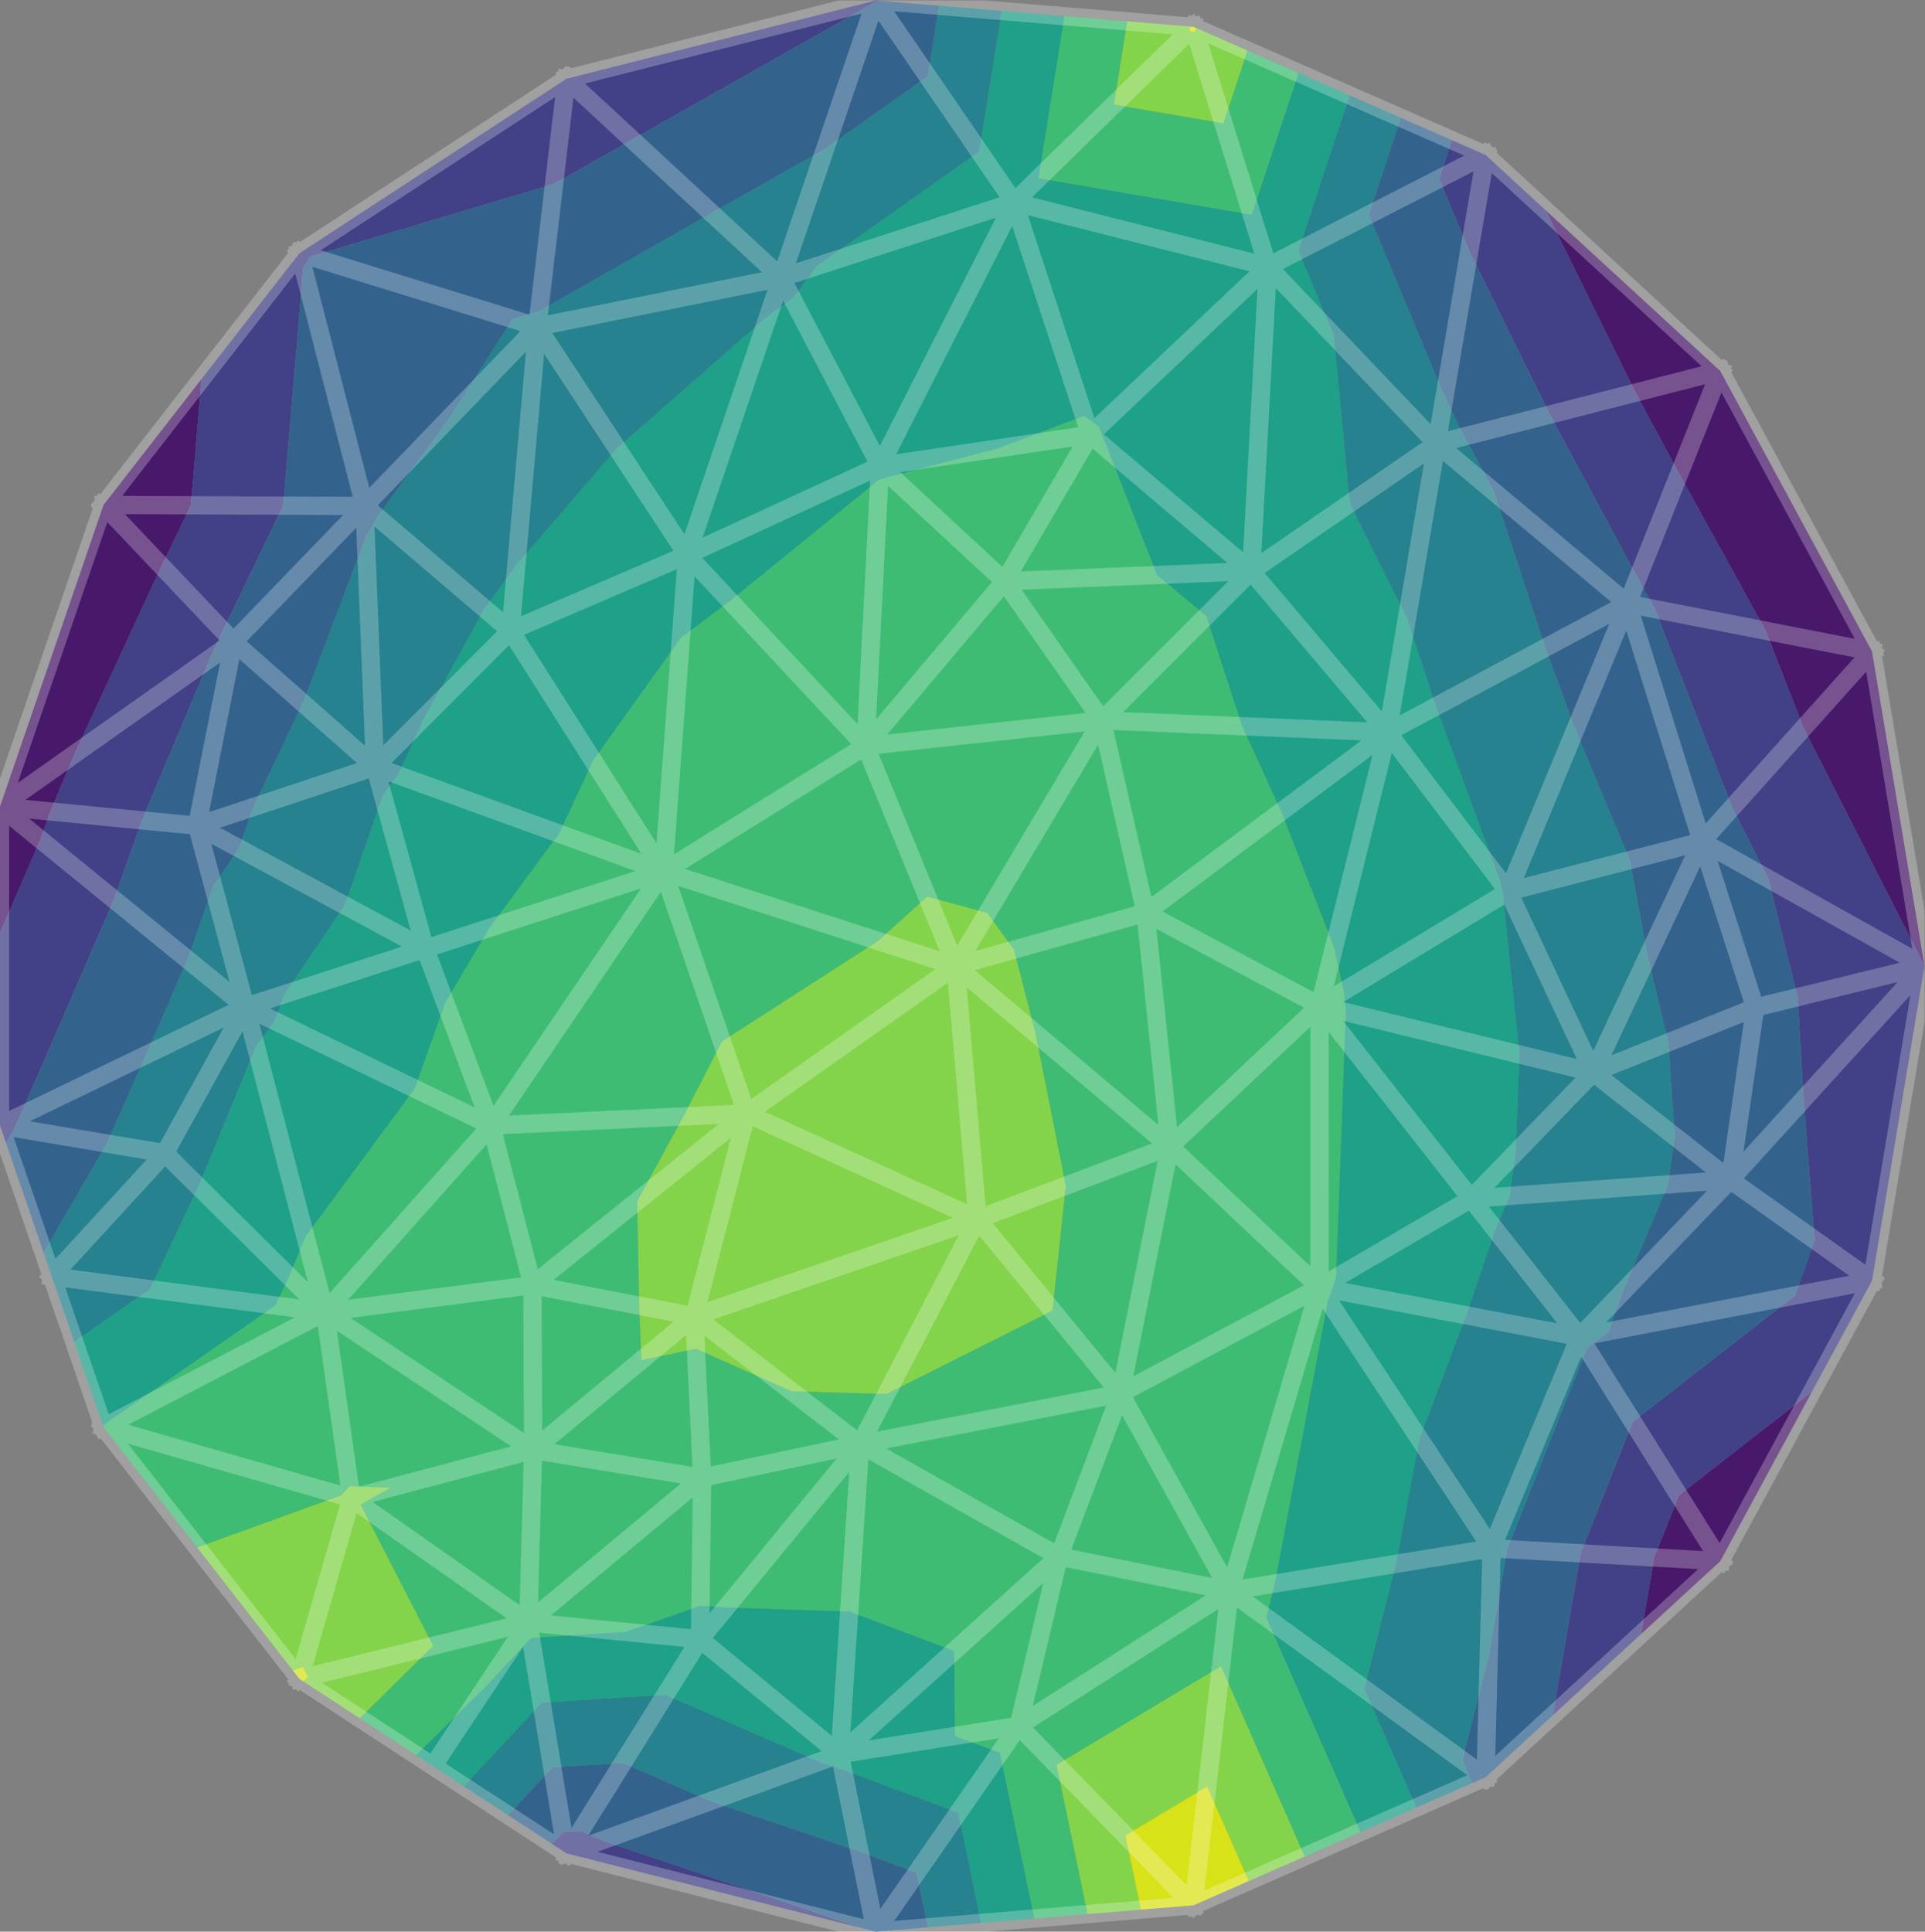 <?xml version="1.0" encoding="UTF-8" standalone="no"?>
<!-- Created with Inkscape (http://www.inkscape.org/) -->

<svg
   xmlns:dc="http://purl.org/dc/elements/1.1/"
   xmlns:cc="http://creativecommons.org/ns#"
   xmlns:rdf="http://www.w3.org/1999/02/22-rdf-syntax-ns#"
   xmlns:svg="http://www.w3.org/2000/svg"
   xmlns="http://www.w3.org/2000/svg"
   xmlns:sodipodi="http://sodipodi.sourceforge.net/DTD/sodipodi-0.dtd"
   xmlns:inkscape="http://www.inkscape.org/namespaces/inkscape"
   version="1.1"
   id="svg2"
   xml:space="preserve"
   width="350.916"
   height="352.118"
   viewBox="0 0 350.916 352.118"
   sodipodi:docname="dirichlet_problem.svg"
   inkscape:version="0.92.5 (2060ec1f9f, 2020-04-08)"><rect x="0" y="0" width="350.916" height="352.118" fill="#808080" stroke="none"/><defs
     id="defs6"><clipPath
       clipPathUnits="userSpaceOnUse"
       id="clipPath20"><path
         d="M 0,0 H 263.187 V 264.089 H 0 Z"
         id="path18"
         inkscape:connector-curvature="0" /></clipPath><clipPath
       clipPathUnits="userSpaceOnUse"
       id="clipPath30"><path
         d="M 0,0 H 263.187 V 264.089 H 0 Z"
         id="path28"
         inkscape:connector-curvature="0" /></clipPath><clipPath
       clipPathUnits="userSpaceOnUse"
       id="clipPath40"><path
         d="M 0,0 H 263.187 V 264.089 H 0 Z"
         id="path38"
         inkscape:connector-curvature="0" /></clipPath><clipPath
       clipPathUnits="userSpaceOnUse"
       id="clipPath50"><path
         d="M 0,0 H 263.187 V 264.089 H 0 Z"
         id="path48"
         inkscape:connector-curvature="0" /></clipPath><clipPath
       clipPathUnits="userSpaceOnUse"
       id="clipPath60"><path
         d="M 0,0 H 263.187 V 264.089 H 0 Z"
         id="path58"
         inkscape:connector-curvature="0" /></clipPath><clipPath
       clipPathUnits="userSpaceOnUse"
       id="clipPath70"><path
         d="M 0,0 H 263.187 V 264.089 H 0 Z"
         id="path68"
         inkscape:connector-curvature="0" /></clipPath><clipPath
       clipPathUnits="userSpaceOnUse"
       id="clipPath80"><path
         d="M 0,0 H 263.187 V 264.089 H 0 Z"
         id="path78"
         inkscape:connector-curvature="0" /></clipPath><clipPath
       clipPathUnits="userSpaceOnUse"
       id="clipPath90"><path
         d="M 0,0 H 263.187 V 264.089 H 0 Z"
         id="path88"
         inkscape:connector-curvature="0" /></clipPath><clipPath
       clipPathUnits="userSpaceOnUse"
       id="clipPath100"><path
         d="M 0,0 H 263.187 V 264.089 H 0 Z"
         id="path98"
         inkscape:connector-curvature="0" /></clipPath></defs><sodipodi:namedview
     pagecolor="#ffffff"
     bordercolor="#666666"
     borderopacity="1"
     objecttolerance="10"
     gridtolerance="10"
     guidetolerance="10"
     inkscape:pageopacity="0"
     inkscape:pageshadow="2"
     inkscape:window-width="2185"
     inkscape:window-height="1618"
     id="namedview4"
     showgrid="false"
     inkscape:zoom="2.4583333"
     inkscape:cx="89.03136"
     inkscape:cy="185.13074"
     inkscape:window-x="892"
     inkscape:window-y="160"
     inkscape:window-maximized="0"
     inkscape:current-layer="g96" /><g
     id="g10"
     inkscape:groupmode="layer"
     inkscape:label="PDE_solution"
     transform="matrix(1.333,0,0,-1.333,0,352.118)"><g
       id="g914"
       style="opacity:1"><g
         id="g14"
         style=""><g
           clip-path="url(#clipPath20)"
           id="g16"
           style=""><path
             inkscape:connector-curvature="0"
             id="path22"
             style="fill:#48186a;fill-opacity:1;fill-rule:nonzero;stroke:none"
             d="m 247.788,73.835 -18.191,-14.16 -3.372,-8.503 -1.8,-10.472 10.823,9.963 m -23.856,184.724 12.276,-24.928 5.974,-11.105 11.828,-21.451 5.177,-13.29 16.54,-32.569 1e-5,-1e-5 v 0 -3e-5 l 10e-6,4e-5 -7.179,43.022 -20.759,38.36 M 0,136.598 l 5.531,12.745 1.355,3.841 3.304,7.859 11.904,25.708 4.011,8.308 1.454,17.259 L 14.162,195.106 0,153.853" /></g></g><g
         id="g24"
         style=""><g
           clip-path="url(#clipPath30)"
           id="g26"
           style=""><path
             inkscape:connector-curvature="0"
             id="path32"
             style="fill:#424086;fill-opacity:1;fill-rule:nonzero;stroke:none"
             d="m 117.736,0.509 -35.395,11.966 -2.967,1.291 -2.388,-0.152 -1.5,-1.614 1.98,-1.294 m 146.959,29.993 1.8,10.472 3.372,8.503 18.191,14.16 8.219,15.188 7.179,43.022 v 3e-5 0 l -1e-5,1e-5 -16.54,32.569 -5.177,13.29 -11.828,21.451 -5.974,11.105 -12.276,24.928 -8.234,7.58 -4.604,2.019 -1.739,-5.269 4.116,-9.867 11.026,-22.39 12.014,-22.333 2.352,-4.266 10.57,-27.135 4.952,-9.752 3.999,-16.183 0.81,-13.927 1.513,-19.273 -2.674,-7.588 L 223.296,69.722 216.165,51.739 212.358,29.591 M 27.559,212.318 26.105,195.058 22.093,186.75 10.19,161.043 6.886,153.184 5.531,149.343 0,136.598 v -26.362 l 0.82,-2.39 1.188,2.052 0.737,1.665 12.838,29.583 3.817,10.823 9.31,22.143 1.764,3.809 8.25,17.088 2.74,32.525 0.978,1.532 33.331,9.94 10.667,6.068 33.231,18.795 0.153,0.108 0.017,0.105 -0.094,0.008 -42.282,-10.707 -36.514,-23.856" /></g></g><g
         id="g34"
         style=""><g
           clip-path="url(#clipPath40)"
           id="g36"
           style=""><path
             inkscape:connector-curvature="0"
             id="path42"
             style="fill:#33638d;fill-opacity:1;fill-rule:nonzero;stroke:none"
             d="m 75.486,12.001 1.5,1.614 2.388,0.152 2.967,-1.291 L 117.736,0.509 119.748,0 l 7.156,0.593 -1.553,7.472 -7.82,2.914 -20.348,6.879 -12.001,5.222 -9.659,-0.614 -6.066,-6.528 m 142.9,13.652 3.807,22.147 7.131,17.983 22.2,17.281 2.674,7.588 -1.513,19.273 -0.81,13.927 -3.999,16.183 -4.952,9.752 -10.57,27.135 -2.352,4.266 -12.014,22.333 -11.026,22.39 -4.116,9.867 1.739,5.269 -6.989,3.066 -4.378,-13.268 10.365,-24.848 2.697,-5.476 4.068,-7.562 7.006,-21.329 4.112,-11.197 7.448,-17.844 2.437,-13.206 2.837,-11.71 0.86,-12.854 -0.903,-6.568 -6.238,-14.738 -1.885,-5.35 -2.996,-2.332 -10.89,-27.464 -2.509,-14.595 -3.623,-14.269 1.37,-3.116 1.815,0.796 m -83.316,242.959 -0.017,-0.105 -0.153,-0.108 -33.231,-18.795 -10.667,-6.068 -33.331,-9.94 -0.978,-1.532 -2.74,-32.525 -8.25,-17.088 -1.764,-3.809 -9.31,-22.143 -3.817,-10.823 -12.838,-29.583 -0.737,-1.665 -1.188,-2.052 5.146,-14.989 8.642,14.925 5.362,12.109 5.667,13.059 3.53,10.008 3.521,5.184 1.956,5.645 6.78,14.221 8.601,22.632 1.565,2.839 9.891,13.55 8.617,13.489 3.629,1.082 23.582,13.414 15.538,8.788 14.026,9.902 1.548,9.666" /></g></g><g
         id="g44"
         style=""><g
           clip-path="url(#clipPath50)"
           id="g46"
           style=""><path
             inkscape:connector-curvature="0"
             id="path52"
             style="fill:#26828e;fill-opacity:1;fill-rule:nonzero;stroke:none"
             d="m 69.458,15.939 6.066,6.528 9.659,0.614 12.001,-5.222 20.348,-6.879 7.82,-2.914 1.553,-7.472 7.276,0.603 -3.132,15.069 -15.77,5.877 -3.252,1.099 -21.034,9.153 L 74.063,31.319 63.43,19.878 m 137.914,0.448 -1.37,3.116 3.623,14.269 2.509,14.595 10.89,27.464 2.996,2.332 1.885,5.35 6.238,14.738 0.903,6.568 -0.86,12.854 -2.837,11.71 -2.437,13.206 -7.448,17.844 -4.112,11.197 -7.006,21.329 -4.068,7.562 -2.697,5.476 -10.365,24.848 4.378,13.268 -6.989,3.066 -7.018,-21.267 4.839,-11.601 2.193,-22.928 7.816,-15.708 3.961,-12.061 8.729,-23.772 0.436,-1.99 2.26,-21.834 -0.535,-13.441 -0.811,-5.903 -1.95,-4.608 -3.986,-11.716 -6.399,-16.897 -3.203,-17.092 -4.341,-17.096 7.136,-16.229 m -65.283,246.395 -1.548,-9.666 -14.026,-9.902 -15.538,-8.788 -23.582,-13.414 -3.629,-1.082 -8.617,-13.489 -9.891,-13.55 -1.565,-2.839 -8.601,-22.632 -6.78,-14.221 -1.956,-5.645 -3.521,-5.184 -3.53,-10.008 -5.667,-13.059 -5.362,-12.109 -8.642,-14.925 1.115,-3.248 3.073,-8.95 10.361,7.201 6.621,14.041 7.866,19.121 2.591,3.511 1.298,3.657 8.256,12.157 5.215,15.048 2.048,2.775 3.727,8.012 8.137,14.757 4.337,5.942 13.773,15.972 20.705,18.149 3.277,2.288 3.352,4.47 22.2,15.673 3.08,19.227" /></g></g><g
         id="g54"
         style=""><g
           clip-path="url(#clipPath60)"
           id="g56"
           style=""><path
             inkscape:connector-curvature="0"
             id="path62"
             style="fill:#1fa088;fill-opacity:1;fill-rule:nonzero;stroke:none"
             d="m 63.43,19.878 10.633,11.441 16.929,1.075 21.034,-9.153 3.252,-1.099 15.77,-5.877 3.132,-15.069 7.276,0.603 -4.71,22.667 -6.159,2.295 -0.089,11.624 -14.365,5.411 -16.831,0.543 -3.514,0.233 -10.284,-3.58 -12.902,-0.82 -6.141,-6.608 -9.562,-9.418 2.311,-1.51 m 134.495,-5.66 -7.136,16.229 4.341,17.096 3.203,17.092 6.399,16.897 3.986,11.716 1.95,4.608 0.811,5.903 0.535,13.441 -2.26,21.834 -0.436,1.99 -8.729,23.772 -3.961,12.061 -7.816,15.708 -2.193,22.928 -4.839,11.601 7.018,21.267 -6.989,3.066 -6.4,-19.392 -29.163,4.987 3.551,22.171 -8.578,0.711 -3.08,-19.227 -22.2,-15.673 -3.352,-4.47 -3.277,-2.288 -20.705,-18.149 -13.773,-15.972 -4.337,-5.942 -8.137,-14.757 -3.727,-8.012 -2.048,-2.775 -5.215,-15.048 -8.256,-12.157 -1.298,-3.657 -2.591,-3.511 -7.866,-19.121 -6.621,-14.041 -10.361,-7.201 3.923,-11.426 23.587,16.394 1.877,3.982 2.231,5.422 14.948,20.255 4.174,11.756 6.055,10.228 9.515,12.889 4.645,9.984 12.006,16.786 6.724,5.044 20.412,16.609 1.624,0.444 14.646,3.818 11.727,4.446 2.017,-1.469 1.254,-3.166 6.702,-17.137 6.741,-5.619 4.905,-15.058 5.352,-11.672 7.223,-18.564 1.312,-5.982 0.297,-2.87 -0.14,-3.522 -1.204,-32.8 -0.56,-1.645 -0.542,-1.432 -7.262,-38.749 -1.178,-4.64 12.902,-29.341" /></g></g><g
         id="g64"
         style=""><g
           clip-path="url(#clipPath70)"
           id="g66"
           style=""><path
             inkscape:connector-curvature="0"
             id="path72"
             style="fill:#3fbc73;fill-opacity:1;fill-rule:nonzero;stroke:none"
             d="m 148.731,2.402 -4.243,20.416 22.493,13.481 11.444,-26.025 7.639,3.351 -12.902,29.341 1.178,4.64 7.262,38.749 0.542,1.432 0.56,1.645 1.204,32.8 0.14,3.522 -0.297,2.87 -1.312,5.982 -7.223,18.564 -5.352,11.672 -4.905,15.058 -6.741,5.619 -6.702,17.137 -1.254,3.166 -2.017,1.469 -11.727,-4.446 -14.646,-3.818 -1.624,-0.444 -20.412,-16.609 -6.724,-5.044 L 81.108,160.143 76.463,150.159 66.948,137.27 60.893,127.042 56.72,115.286 41.772,95.03 39.541,89.608 37.664,85.627 14.076,69.233 l 0.086,-0.25 12.801,-16.447 19.705,7.139 1.149,1.242 5.587,-0.218 -4.103,-2.3 9.937,-19.322 -10.049,-9.898 7.708,-5.036 9.562,9.418 6.141,6.608 12.902,0.82 10.284,3.58 3.514,-0.233 16.831,-0.543 14.365,-5.411 0.089,-11.624 6.159,-2.295 4.71,-22.667 m 29.144,255.45 -3.288,-9.962 -14.981,2.562 1.824,11.389 -8.578,0.711 -3.551,-22.171 29.163,-4.987 6.4,19.392 M 108.242,73.899 l -13.071,5.817 -7.454,-1.568 -0.31,7.457 -0.265,14.288 6.319,11.586 5.265,10.251 21.354,13.748 6.718,6.07 8.217,-2.241 3.646,-5.025 2.942,-11.428 4.147,-20.853 -1.819,-17.058 -22.715,-11.421" /></g></g><g
         id="g74"
         style=""><g
           clip-path="url(#clipPath80)"
           id="g76"
           style=""><path
             inkscape:connector-curvature="0"
             id="path82"
             style="fill:#84d44b;fill-opacity:1;fill-rule:nonzero;stroke:none"
             d="m 156.007,3.004 -2.112,10.161 11.195,6.71 5.696,-12.953 7.639,3.351 L 166.981,36.298 144.489,22.817 148.731,2.402 M 163.61,260.314 l -0.175,-0.532 -0.8,0.137 0.097,0.608 -8.578,0.711 -1.824,-11.389 14.981,-2.562 3.288,9.962 M 40.051,35.721 l 1.377,0.499 0.703,-1.366 -0.647,-0.638 7.708,-5.036 10.049,9.898 -9.937,19.322 4.103,2.3 -5.587,0.218 -1.149,-1.242 -19.705,-7.139 m 94.252,20.986 22.715,11.421 1.819,17.058 -4.147,20.853 -2.942,11.428 -3.646,5.025 -8.217,2.241 -6.718,-6.07 -21.354,-13.748 -5.265,-10.251 -6.319,-11.586 0.265,-14.288 0.31,-7.457 7.454,1.568 13.071,-5.817" /></g></g><g
         id="g84"
         style=""><g
           clip-path="url(#clipPath90)"
           id="g86"
           style=""><path
             inkscape:connector-curvature="0"
             id="path92"
             style="fill:#d8e219;fill-opacity:1;fill-rule:nonzero;stroke:none"
             d="m 170.786,6.922 -5.696,12.953 -11.195,-6.71 2.112,-10.161 7.209,0.597 m -0.484,256.925 -0.097,-0.608 0.8,-0.137 0.175,0.532 -0.394,0.173 M 41.483,34.216 l 0.647,0.638 -0.703,1.366 -1.377,-0.499 0.901,-1.158" /></g></g></g></g><g
     inkscape:groupmode="layer"
     id="layer1"
     inkscape:label="Mesh"
     style="display:inline"><g
       transform="matrix(1.333,0,0,-1.333,0,352.118)"
       id="g94"><g
         id="g96"
         clip-path="url(#clipPath100)"><path
           d="m 0,110.236 v 43.617 M 40.952,34.563 14.162,68.983 M 119.748,0 77.466,10.707 M 163.216,3.602 119.748,0 M 203.159,21.122 163.216,3.602 m 72.033,47.061 -32.09,-29.541 m 52.849,67.9 -20.759,-38.36 m 27.938,81.381 -7.179,-43.022 m 0,86.043 7.179,-43.022 m -27.938,81.381 20.759,-38.36 m -52.849,67.9 32.09,-29.541 m -72.033,47.061 39.943,-17.521 m -83.41,21.122 43.468,-3.602 m -85.749,-7.105 42.282,10.707 M 40.952,229.526 77.466,253.382 M 14.162,195.106 0,153.853 m 14.162,41.253 26.79,34.42 M 168.168,46.603 163.216,3.602 m 4.952,43.001 34.991,-25.48 m -34.991,25.48 12.277,41.508 m -89.699,56.861 39.944,-12.927 m -39.944,12.927 -23.581,-34.735 m 23.581,34.735 3.208,43.301 M 90.746,144.971 51.285,159.304 m 55.567,66.876 12.897,37.908 m -12.897,-37.908 -29.385,27.201 M 106.851,226.181 93.954,188.272 m 102.505,15.217 38.79,9.937 m -38.79,-9.937 6.7,39.478 m -6.7,-39.478 -6.7,-39.478 m -9.304,-37.38 9.304,37.38 m -9.304,-37.38 -0.01,-38.521 m 0.01,38.521 37.422,-9.135 m -67.185,48.147 -20.002,-33.598 m 20.002,33.598 39.068,-1.632 M 33.582,126.472 0,153.853 M 33.582,126.472 0,110.236 m 33.582,16.235 33.582,-16.235 m -17.314,84.728 -8.899,34.562 m 8.899,-34.562 -35.688,0.142 m 35.688,-0.142 1.434,-35.66 m 181.444,-10.233 30.458,-17.027 m -30.458,17.027 23.279,25.994 m -23.279,-25.994 -14.852,-31.576 m -1.865,-36.159 19.236,-30.674 m -19.236,30.674 39.996,7.686 m -39.996,-7.686 -35.567,6.773 M 95.727,39.988 77.466,10.707 m 18.261,29.28 21.906,26.663 M 139.299,28.142 119.748,0 m 19.551,28.142 23.916,-24.54 m -23.916,24.54 28.869,18.461 M 44.451,84.743 14.162,68.983 M 44.451,84.743 67.165,110.236 M 44.451,84.743 72.905,65.871 M 44.451,84.743 33.582,126.472 m 68.521,-14.583 28.587,20.156 m -28.587,-20.156 -34.939,-1.653 m 34.939,1.653 -11.357,33.083 m 42.939,-47.525 -2.995,34.598 m 2.995,-34.598 -16.052,-30.795 m 16.052,30.795 -31.582,14.443 m 36.57,124.613 24.543,23.985 m -24.543,-23.985 -18.925,27.587 m 18.925,-27.587 10.418,-31.791 m -10.418,31.791 -31.822,-10.322 m 66.534,1.531 29.774,15.254 M 173.385,227.712 163.216,260.487 M 173.385,227.712 149.092,204.712 m 24.293,23 23.074,-24.223 m -23.074,24.223 -34.712,8.79 m 83.893,-54.908 33.442,-6.528 m -33.442,6.528 12.683,31.832 M 222.566,181.594 189.759,164.011 m 32.807,17.583 -26.107,21.895 m 26.107,-21.895 10.163,-32.522 m -159.252,70.402 3.99,33.908 m -3.99,-33.908 -32.524,10.052 m 32.524,-10.052 20.478,-31.201 m -20.478,31.201 33.375,6.707 M 73.476,219.473 49.851,194.964 m 68.514,-32.829 12.326,-30.091 m -12.326,30.091 -24.41,26.137 M 118.364,162.135 90.746,144.971 m 27.618,17.164 32.327,3.508 M 203.984,52.425 203.159,21.122 m 0.826,31.303 31.264,-1.762 m -31.264,1.762 -23.54,35.685 m 23.54,-35.685 -35.816,-5.823 m 35.816,5.823 12.028,28.912 m -62.778,-7.748 -35.6,-6.938 m 35.6,6.938 27.211,14.521 M 153.234,73.589 168.168,46.603 m -14.934,26.986 -19.548,23.857 M 120.345,200.442 93.954,188.272 m 26.391,12.169 28.746,4.27 m -28.746,-4.27 -13.494,25.739 m 13.494,-25.739 18.328,36.061 m -18.328,-36.061 -1.981,-38.307 m 52.747,23.911 18.648,-22.035 m -18.648,22.035 -22.02,18.665 m 22.02,-18.665 25.347,17.442 M 171.112,186.046 150.692,165.643 m 20.42,20.403 2.273,41.666 m -13.405,-120.336 -29.29,24.668 m 29.29,-24.668 20.465,-19.266 m -20.465,19.266 20.475,19.255 m -20.475,-19.255 -26.294,-9.93 m 26.294,9.93 -6.746,-33.787 M 59.209,22.635 40.952,34.563 M 59.209,22.635 77.466,10.707 M 94.958,84.151 117.633,66.651 M 94.958,84.151 72.905,65.871 m 22.052,18.28 7.146,27.738 M 94.958,84.151 133.685,97.446 m 72.585,44.789 -16.511,21.776 m 16.511,-21.776 11.607,-24.74 m -11.607,24.74 -25.815,-15.605 m 25.815,15.605 26.459,6.836 m -26.459,-6.836 16.296,39.358 M 69.822,177.908 93.954,188.272 M 69.822,177.908 51.285,159.304 m 18.538,18.604 20.924,-32.937 m -20.924,32.937 -19.972,17.056 m 19.972,-17.056 3.654,41.565 M 31.932,176.385 0,153.853 m 31.932,22.532 -17.77,18.721 m 17.77,-18.721 19.352,-17.081 m -19.352,17.081 17.918,18.579 m 8.29,-60.545 9.024,-24.183 m -9.024,24.183 -6.856,24.885 m 6.856,-24.885 32.606,10.552 M 58.14,134.419 33.582,126.472 M 7.081,89.609 0,110.236 M 7.081,89.609 14.162,68.983 M 7.081,89.609 44.451,84.743 m 3.598,-25.463 -33.886,9.703 m 33.886,-9.703 -7.097,-24.717 m 7.097,24.717 24.857,6.591 M 48.049,59.28 44.451,84.743 M 156.66,139.337 130.69,132.044 m 25.97,7.292 33.099,24.674 m -33.099,-24.674 23.795,-12.706 m -23.795,12.706 -5.968,26.306 m 5.968,-26.306 3.319,-31.961 M 26.95,151.236 0,153.853 m 26.95,-2.616 24.335,8.068 m -24.335,-8.068 6.632,-24.765 m -6.632,24.765 4.982,25.149 M 26.95,151.236 58.14,134.419 M 201.181,100.229 180.445,88.11 m 20.737,12.119 16.696,17.266 m -16.696,-17.266 -20.726,26.402 m 20.726,-26.402 14.831,-18.892 m 24.009,45.024 23.166,5.684 m -23.166,-5.684 -22.144,-8.865 m 22.144,8.865 -7.292,22.711 m 3.876,-46.265 19.403,-13.784 m -19.403,13.784 26.582,29.238 m -26.582,-29.238 -18.727,14.689 m 18.727,-14.689 -20.592,-21.47 m 20.592,21.47 -35.423,-2.577 m 35.423,2.577 3.417,23.554 M 144.822,51.308 117.633,66.651 m 27.188,-15.342 23.346,-4.706 m -23.346,4.706 -5.522,-23.167 m 5.522,23.167 8.412,22.281 M 114.849,24.266 77.466,10.707 M 114.849,24.266 119.748,0 m -4.899,24.266 2.784,42.385 M 114.849,24.266 95.727,39.988 m 19.122,-15.722 24.45,3.876 m -24.45,-3.876 29.972,27.042 m -7.443,133.356 11.712,20.047 m -11.712,-20.047 13.313,-19.022 m -13.313,19.022 -19.015,-22.53 m 19.015,22.53 -17.034,15.777 m 17.034,-15.777 33.733,1.382 M 22.547,106.448 0,110.236 m 22.547,-3.788 11.035,20.024 M 22.547,106.448 44.451,84.743 M 22.547,106.448 7.081,89.609 M 72.251,42.291 40.952,34.563 m 31.299,7.728 5.215,-31.584 m -5.215,31.584 0.654,23.58 M 72.251,42.291 95.727,39.988 M 72.251,42.291 59.209,22.635 M 72.251,42.291 48.049,59.28 m 24.773,29.134 -5.657,21.822 m 5.657,-21.822 0.084,-22.543 M 72.821,88.414 44.451,84.743 m 28.37,3.671 29.282,23.474 M 72.821,88.414 94.958,84.151 M 96.016,62.081 117.633,66.651 M 96.016,62.081 72.905,65.871 M 96.016,62.081 95.727,39.988 m 0.289,22.093 -1.058,22.07 M 96.016,62.081 72.251,42.291 v 0"
           style="fill:none;stroke:#ffffff;stroke-width:2.5;stroke-linecap:square;stroke-linejoin:round;stroke-miterlimit:10;stroke-dasharray:none;stroke-opacity:0.25"
           id="path102"
           inkscape:connector-curvature="0" /></g></g></g></svg>
